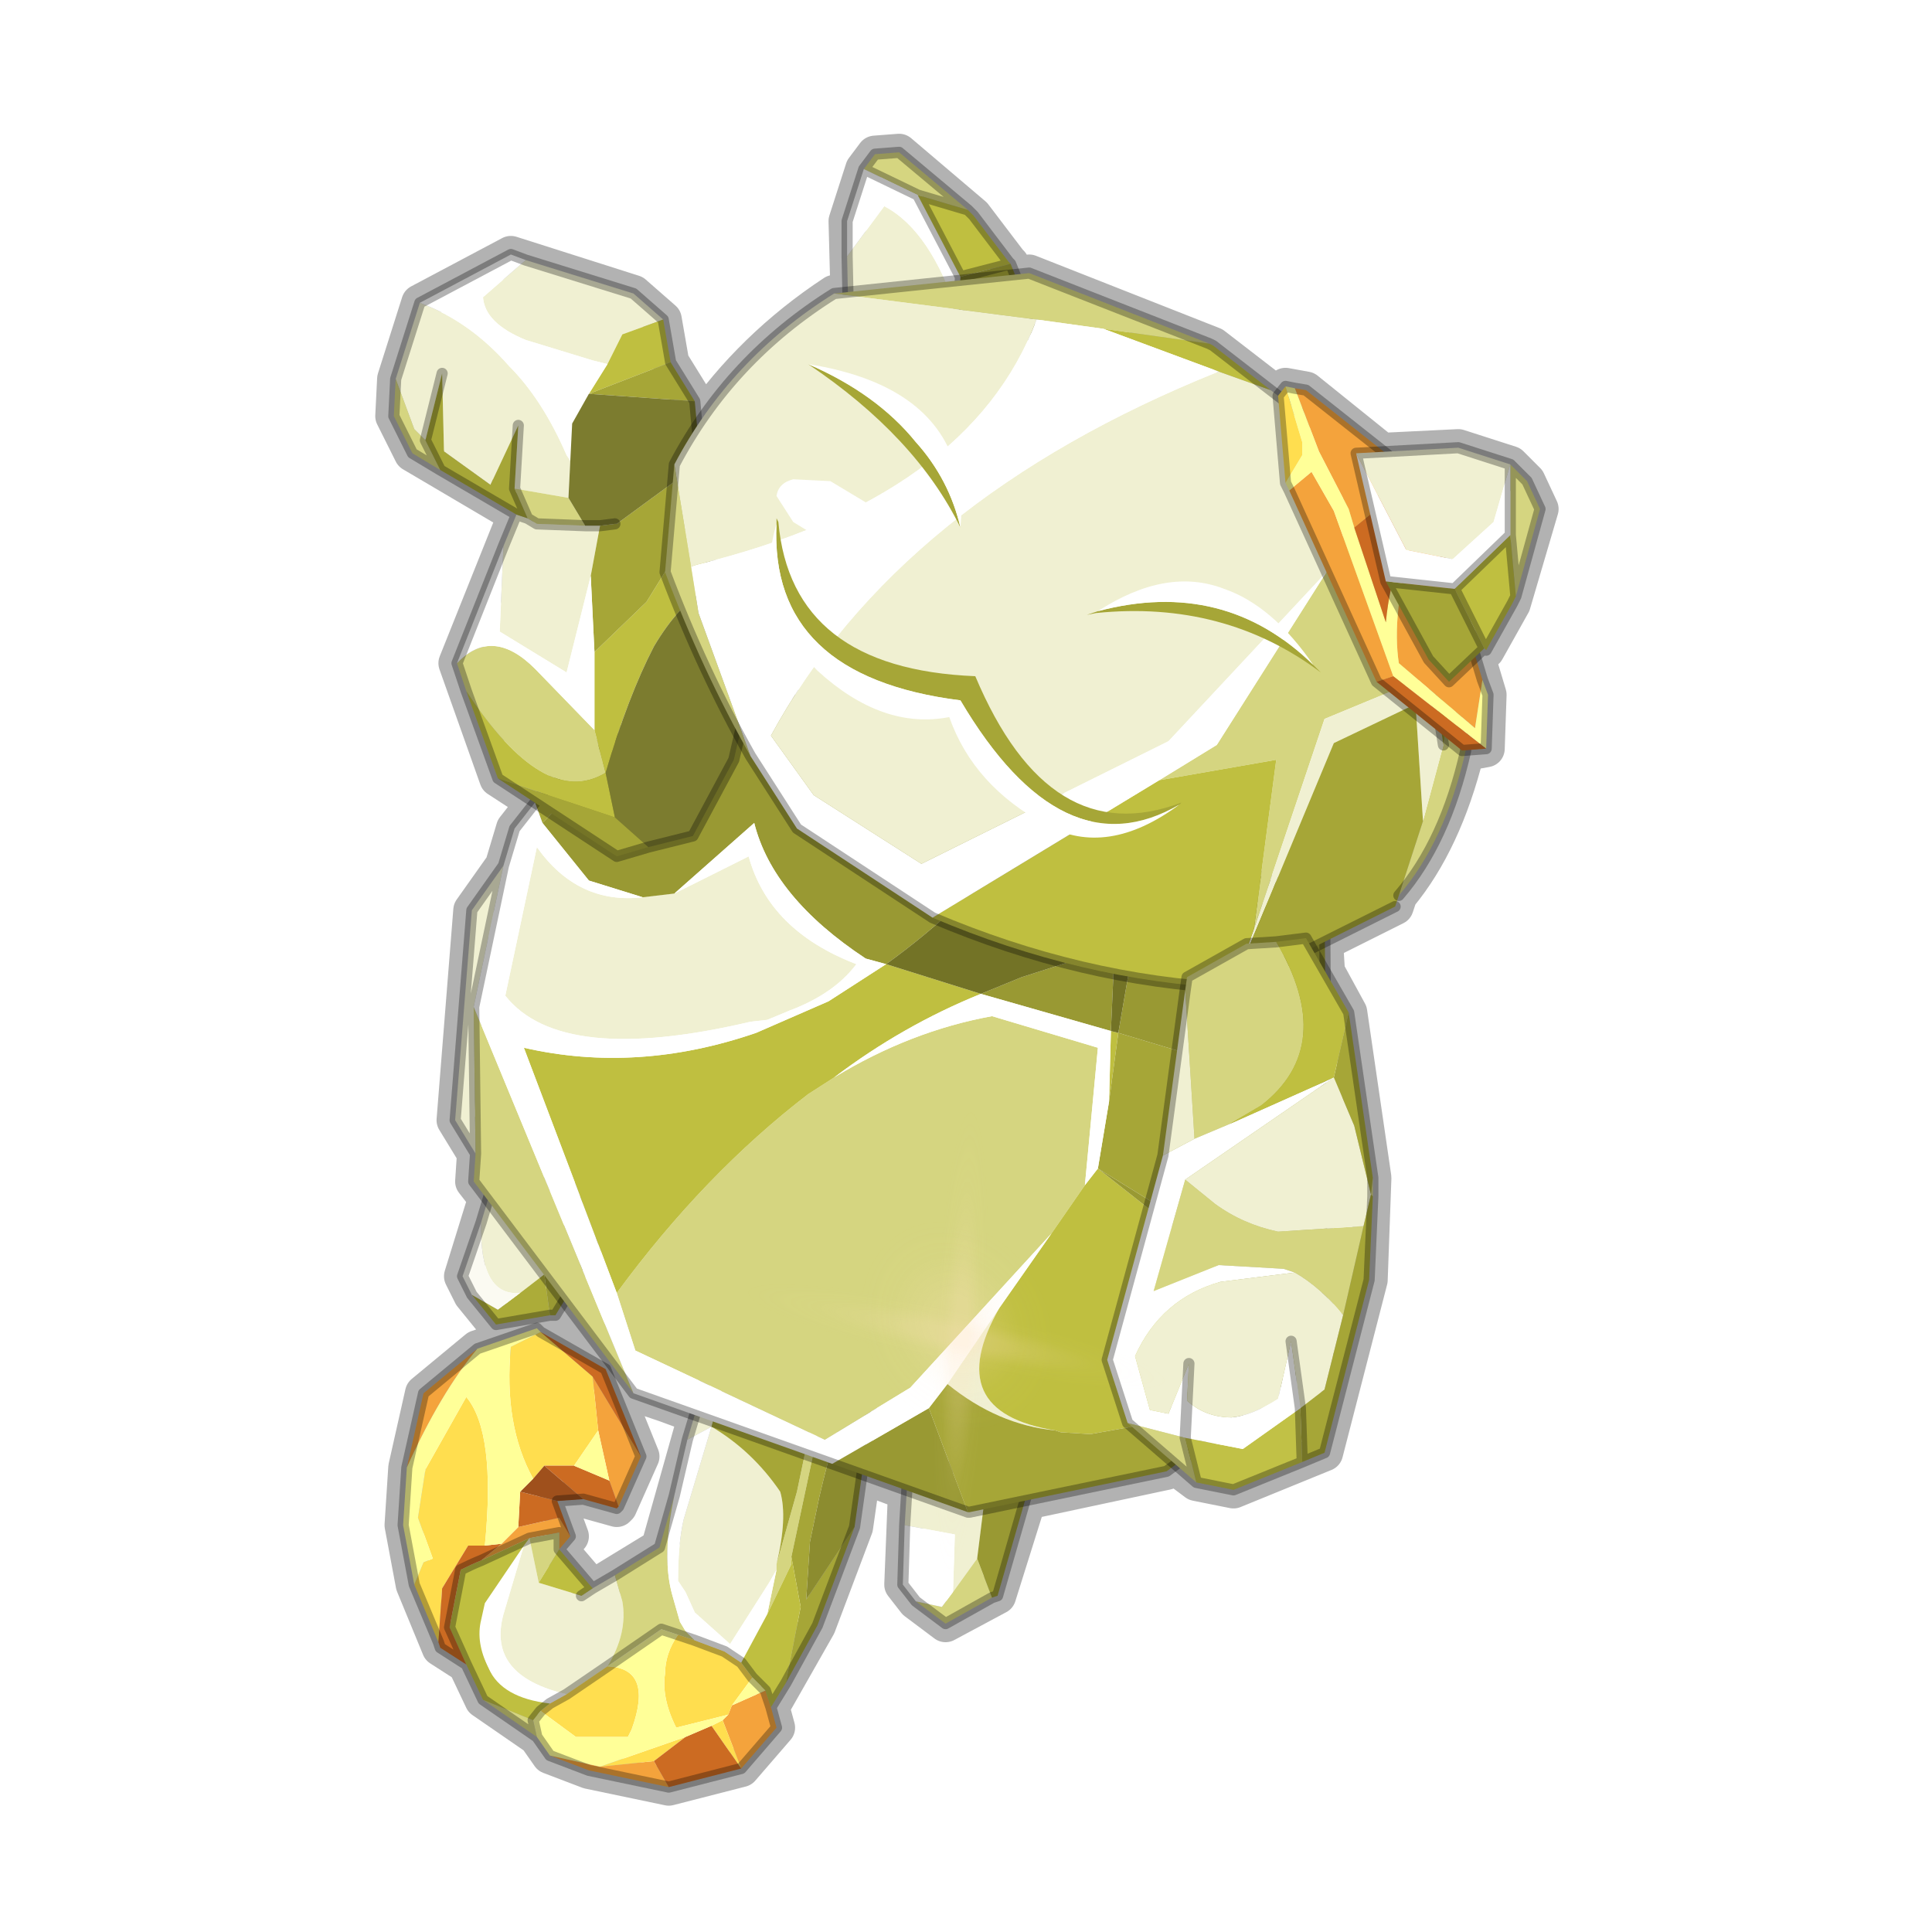<?xml version="1.0" encoding="UTF-8" standalone="no"?>
<svg xmlns:xlink="http://www.w3.org/1999/xlink" height="52.0px" width="52.0px" xmlns="http://www.w3.org/2000/svg">
  <g transform="matrix(1.0, 0.0, 0.0, 1.0, 0.0, 0.0)">
    <use height="102.0" transform="matrix(1.0, 0.0, 0.0, 1.0, -25.0, -25.0)" width="102.0" xlink:href="#shape0"/>
    <use height="0.0" transform="matrix(0.127, 0.027, -0.005, 0.119, 24.0, 31.7)" width="0.0" xlink:href="#sprite0"/>
    <use height="0.0" transform="matrix(0.054, 0.011, -0.026, 0.077, 34.05, 19.95)" width="0.0" xlink:href="#sprite0"/>
    <use height="0.0" transform="matrix(0.028, 0.004, -0.008, 0.055, 13.25, 40.25)" width="0.0" xlink:href="#sprite0"/>
    <use height="81.5" transform="matrix(0.144, 0.03, -0.007, 0.158, 20.15, 28.4)" width="81.5" xlink:href="#sprite1"/>
  </g>
  <defs>
    <g id="shape0" transform="matrix(1.0, 0.0, 0.0, 1.0, 25.0, 25.0)">
      <path d="M52.0 0.0 L52.0 52.0 0.0 52.0 0.0 0.0 52.0 0.0" fill="#795fa9" fill-opacity="0.0" fill-rule="evenodd" stroke="none"/>
      <path d="M26.2 5.8 L27.15 7.05 27.2 7.1 27.35 7.45 27.7 7.35 32.65 9.3 34.4 10.65 34.6 10.4 35.15 10.5 37.2 12.15 39.25 12.05 40.65 12.5 41.1 12.95 41.45 13.7 40.7 16.25 40.0 17.5 39.75 17.7 40.05 18.7 40.0 20.15 39.45 20.25 Q38.85 22.65 37.65 24.1 L37.55 24.4 35.65 25.35 35.7 26.15 36.3 27.25 36.95 31.7 36.85 34.45 35.65 39.1 33.2 40.1 32.2 39.9 31.6 39.45 31.4 39.6 27.65 40.4 26.85 42.95 25.45 43.7 24.65 43.1 24.3 42.65 24.4 40.15 23.2 39.7 23.0 41.1 22.0 43.75 20.75 45.95 20.9 46.5 19.95 47.6 18.0 48.1 15.85 47.65 14.8 47.25 14.45 46.75 13.0 45.75 12.55 44.8 11.85 44.35 11.15 42.65 10.85 41.05 10.95 39.5 11.4 37.5 12.85 36.3 14.45 35.75 14.55 35.85 16.3 36.85 17.25 39.2 16.65 40.55 16.6 40.6 15.7 40.35 15.0 40.4 15.35 41.35 15.05 41.7 15.95 42.75 17.75 41.65 18.75 38.1 Q17.9 37.75 17.05 37.5 L15.15 34.95 14.95 35.4 14.8 35.4 13.35 35.65 12.7 34.85 12.45 34.35 13.1 32.25 12.75 31.8 12.8 31.05 12.25 30.15 12.7 24.5 13.55 23.3 13.85 22.3 14.4 21.6 13.4 20.95 12.3 17.85 13.9 13.85 11.1 12.2 10.6 11.2 10.65 10.2 11.3 8.15 13.75 6.85 17.05 7.9 17.85 8.6 18.05 9.75 18.7 10.8 18.8 11.45 Q20.25 9.35 22.45 7.9 L22.85 7.85 22.8 5.95 23.25 4.55 23.55 4.15 24.2 4.1 26.2 5.8 Z" fill="none" stroke="#000000" stroke-linecap="round" stroke-linejoin="round" stroke-opacity="0.302" stroke-width="1.0"/>
      <path d="M25.65 42.85 L25.7 41.3 24.35 41.05 24.45 39.4 26.6 39.55 26.3 41.95 25.65 42.85" fill="#f0f0d2" fill-rule="evenodd" stroke="none"/>
      <path d="M24.65 43.1 L25.35 43.25 25.65 42.85 26.3 41.95 26.7 43.0 25.45 43.7 24.65 43.1" fill="#d5d580" fill-rule="evenodd" stroke="none"/>
      <path d="M24.65 43.1 L24.3 42.65 24.35 41.05 25.7 41.3 25.65 42.85 25.35 43.25 24.65 43.1" fill="#ffffff" fill-rule="evenodd" stroke="none"/>
      <path d="M26.7 43.0 L26.3 41.95 26.6 39.55 27.8 39.65 26.85 42.95 26.7 43.0" fill="#999933" fill-rule="evenodd" stroke="none"/>
      <path d="M24.35 41.05 L24.3 42.65 24.65 43.1 25.45 43.7 26.7 43.0 26.85 42.95 27.8 39.65 26.6 39.55 26.6 39.25 M24.35 41.05 L24.45 39.4 26.6 39.55" fill="none" stroke="#000000" stroke-linecap="round" stroke-linejoin="round" stroke-opacity="0.302" stroke-width="0.3"/>
      <path d="M15.95 42.75 L16.55 42.4 16.75 43.1 Q16.9 43.95 16.35 44.85 L15.25 45.6 Q13.1 45.1 13.55 43.45 L14.1 41.6 14.25 41.4 14.5 42.6 15.65 42.95 15.95 42.75 M18.5 38.75 L19.35 35.9 19.85 35.85 19.15 38.4 18.5 38.75 M20.9 42.25 L20.7 42.6 19.65 44.25 18.7 43.4 18.45 42.85 18.25 42.55 Q18.25 41.55 18.4 40.9 L19.15 38.4 Q20.25 39.05 21.0 40.15 21.2 40.85 20.9 42.1 L20.9 42.25" fill="#f0f0d2" fill-rule="evenodd" stroke="none"/>
      <path d="M17.25 39.2 L16.65 40.55 16.4 39.85 16.1 38.5 15.95 37.05 17.25 39.2 M15.35 41.35 L15.05 41.7 15.05 41.25 14.25 41.4 12.95 42.0 13.5 41.55 13.95 41.1 15.05 40.85 15.35 41.35 M20.75 45.95 L20.9 46.5 19.95 47.6 19.45 46.3 19.6 46.15 19.7 45.9 20.6 45.5 20.75 45.95 M18.0 48.1 L15.85 47.65 14.8 47.25 16.15 47.55 17.6 47.4 18.0 48.1 M10.95 39.5 L11.4 37.5 12.85 36.3 Q11.85 37.5 10.95 39.5" fill="#f4a33c" fill-rule="evenodd" stroke="none"/>
      <path d="M16.55 42.4 L17.75 41.65 18.15 40.25 Q17.8 41.9 18.1 42.95 L18.3 43.65 18.45 43.9 18.7 44.15 18.25 44.0 17.8 43.85 16.35 44.85 Q16.9 43.95 16.75 43.1 L16.55 42.4 M22.35 35.85 L22.6 35.8 21.3 41.9 21.3 42.1 20.65 43.45 20.9 42.25 20.9 42.1 21.45 40.15 22.35 35.85 M14.45 46.75 L13.0 45.75 14.35 46.3 14.45 46.75 M14.25 41.4 L15.05 41.25 15.05 41.7 14.5 42.6 14.25 41.4" fill="#d5d580" fill-rule="evenodd" stroke="none"/>
      <path d="M11.8 44.2 L11.15 42.65 11.4 42.05 11.65 41.95 11.25 40.85 11.45 39.55 12.55 37.6 Q13.35 38.55 13.05 41.6 L12.6 41.6 11.9 42.75 11.8 44.2 M14.35 39.8 Q13.55 38.35 13.75 36.25 L14.55 35.85 15.95 37.05 16.1 38.5 15.45 39.45 14.65 39.45 14.35 39.8 M15.25 45.6 L16.35 44.85 Q17.6 44.9 17.0 46.55 L16.9 46.75 15.5 46.75 14.55 46.05 14.8 45.85 15.25 45.6 M18.25 44.0 L18.7 44.15 19.5 44.45 19.95 44.75 20.25 45.15 19.7 45.9 19.6 46.15 18.2 46.5 Q17.8 45.7 17.9 45.05 17.9 44.5 18.25 44.0 M19.15 46.45 L19.45 46.3 19.95 47.6 19.15 46.45 M18.45 46.75 L17.6 47.4 16.15 47.55 18.45 46.75" fill="#ffde4f" fill-rule="evenodd" stroke="none"/>
      <path d="M19.85 35.85 L22.35 35.85 21.45 40.15 20.9 42.1 Q21.2 40.85 21.0 40.15 20.25 39.05 19.15 38.4 L19.85 35.85 M22.6 35.8 L23.7 36.05 23.6 36.85 Q22.9 36.65 22.05 40.3 L21.8 41.5 21.7 43.05 23.0 41.1 22.0 43.75 21.15 45.3 21.55 43.25 21.3 41.9 22.6 35.8" fill="#a6a637" fill-rule="evenodd" stroke="none"/>
      <path d="M18.15 40.25 L18.5 38.75 19.15 38.4 18.4 40.9 Q18.25 41.55 18.25 42.55 L18.45 42.85 18.7 43.4 19.65 44.25 20.7 42.6 20.9 42.25 20.65 43.45 19.95 44.75 19.5 44.45 18.7 44.15 18.45 43.9 18.3 43.65 18.1 42.95 Q17.8 41.9 18.15 40.25 M14.1 41.6 L13.55 43.45 Q13.1 45.1 15.25 45.6 L14.8 45.85 Q13.5 45.7 13.15 44.9 12.8 44.2 12.95 43.6 L13.05 43.15 14.1 41.6" fill="#ffffff" fill-rule="evenodd" stroke="none"/>
      <path d="M23.6 36.85 L23.0 41.1 21.7 43.05 21.8 41.5 22.05 40.3 Q22.9 36.65 23.6 36.85" fill="#8c8c2f" fill-rule="evenodd" stroke="none"/>
      <path d="M15.05 41.7 L15.95 42.75 15.65 42.95 14.5 42.6 15.05 41.7 M21.15 45.3 L20.75 45.95 20.6 45.5 20.25 45.15 19.95 44.75 20.65 43.45 21.3 42.1 21.3 41.9 21.55 43.25 21.15 45.3 M13.0 45.75 L12.55 44.8 12.1 43.8 12.4 42.25 Q12.7 42.1 12.95 42.0 L14.25 41.4 14.1 41.6 13.05 43.15 12.95 43.6 Q12.8 44.2 13.15 44.9 13.5 45.7 14.8 45.85 L14.55 46.05 14.35 46.3 13.0 45.75" fill="#bfbf40" fill-rule="evenodd" stroke="none"/>
      <path d="M14.55 35.85 L16.3 36.85 17.25 39.2 15.95 37.05 14.55 35.85 M16.65 40.55 L16.6 40.6 15.7 40.35 14.65 39.45 15.45 39.45 16.4 39.85 16.65 40.55 M15.0 40.4 L15.35 41.35 15.05 40.85 13.95 41.1 14.0 40.15 15.0 40.4 M19.95 47.6 L18.0 48.1 17.6 47.4 18.45 46.75 19.15 46.45 19.95 47.6 M12.55 44.8 L11.85 44.35 11.8 44.2 11.9 42.75 12.6 41.6 13.05 41.6 13.5 41.55 12.95 42.0 Q12.7 42.1 12.4 42.25 L12.1 43.8 12.55 44.8" fill="#cc6b22" fill-rule="evenodd" stroke="none"/>
      <path d="M15.7 40.35 L15.0 40.4 14.0 40.15 14.35 39.8 14.65 39.45 15.7 40.35" fill="#9f501c" fill-rule="evenodd" stroke="none"/>
      <path d="M12.85 36.3 L14.45 35.75 14.55 35.85 13.75 36.25 Q13.55 38.35 14.35 39.8 L14.0 40.15 13.95 41.1 13.5 41.55 13.05 41.6 Q13.35 38.55 12.55 37.6 L11.45 39.55 11.25 40.85 11.65 41.95 11.4 42.05 11.15 42.65 10.85 41.05 10.95 39.5 Q11.85 37.5 12.85 36.3 M14.8 47.25 L14.45 46.75 14.35 46.3 14.55 46.05 15.5 46.75 16.9 46.75 17.0 46.55 Q17.6 44.9 16.35 44.85 L17.8 43.85 18.25 44.0 Q17.9 44.5 17.9 45.05 17.8 45.7 18.2 46.5 L19.6 46.15 19.45 46.3 19.15 46.45 18.45 46.75 16.15 47.55 14.8 47.25 M15.45 39.45 L16.1 38.5 16.4 39.85 15.45 39.45 M20.25 45.15 L20.6 45.5 19.7 45.9 20.25 45.15" fill="#ffff98" fill-rule="evenodd" stroke="none"/>
      <path d="M12.85 36.3 L14.45 35.75 14.55 35.85 16.3 36.85 17.25 39.2 16.65 40.55 16.6 40.6 15.7 40.35 15.0 40.4 15.35 41.35 15.05 41.7 15.95 42.75 16.55 42.4 17.75 41.65 18.15 40.25 18.5 38.75 19.35 35.9 19.85 35.85 22.35 35.85 22.6 35.8 23.7 36.05 23.6 36.85 23.0 41.1 22.0 43.75 21.15 45.3 20.75 45.95 20.9 46.5 19.95 47.6 18.0 48.1 15.85 47.65 14.8 47.25 14.45 46.75 13.0 45.75 12.55 44.8 11.85 44.35 11.8 44.2 11.15 42.65 10.85 41.05 10.95 39.5 11.4 37.5 12.85 36.3 M15.25 45.6 L16.35 44.85 17.8 43.85 18.25 44.0 18.7 44.15 19.5 44.45 19.95 44.75 20.25 45.15 20.6 45.5 20.75 45.95 M12.95 42.0 L14.25 41.4 15.05 41.25 15.05 41.7 M15.65 42.95 L15.95 42.75 M14.8 45.85 L15.25 45.6 M14.8 45.85 L14.55 46.05 14.35 46.3 14.45 46.75 M12.95 42.0 Q12.7 42.1 12.4 42.25 L12.1 43.8 12.55 44.8" fill="none" stroke="#000000" stroke-linecap="round" stroke-linejoin="round" stroke-opacity="0.302" stroke-width="0.3"/>
      <path d="M14.0 34.8 Q12.9 34.9 12.95 32.9 L13.4 31.4 15.5 32.15 14.65 34.3 14.0 34.8" fill="#f0f0d2" fill-rule="evenodd" stroke="none"/>
      <path d="M15.5 32.15 L16.65 32.6 14.95 35.4 14.8 35.4 14.65 34.3 15.5 32.15" fill="#999933" fill-rule="evenodd" stroke="none"/>
      <path d="M12.7 34.85 L13.4 35.25 14.0 34.8 14.65 34.3 14.8 35.4 13.35 35.65 12.7 34.85" fill="#acac39" fill-rule="evenodd" stroke="none"/>
      <path d="M12.7 34.85 L12.45 34.35 12.95 32.9 Q12.9 34.9 14.0 34.8 L13.4 35.25 12.7 34.85" fill="#fbfaf2" fill-rule="evenodd" stroke="none"/>
      <path d="M15.5 32.15 L15.6 31.9 M12.95 32.9 L12.45 34.35 12.7 34.85 13.35 35.65 14.8 35.4 14.95 35.4 16.65 32.6 15.5 32.15 13.4 31.4 12.95 32.9" fill="none" stroke="#000000" stroke-linecap="round" stroke-linejoin="round" stroke-opacity="0.302" stroke-width="0.3"/>
      <path d="M12.8 31.05 L12.25 30.15 12.7 24.5 13.55 23.3 12.75 27.1 12.8 31.05 M18.15 24.05 L20.15 23.05 Q20.7 25.05 23.05 25.95 22.45 26.75 21.25 27.2 L20.65 27.45 20.2 27.5 Q15.1 28.7 13.6 26.8 L14.45 22.8 Q15.55 24.35 17.3 24.15 L18.15 24.05 M26.9 35.2 Q25.3 38.0 28.4 38.5 26.85 38.35 25.5 37.25 L26.9 35.2" fill="#f0f0d2" fill-rule="evenodd" stroke="none"/>
      <path d="M17.05 37.5 L12.75 31.8 12.8 31.05 12.75 27.1 17.05 37.5 M29.2 31.9 L28.3 33.2 24.5 37.35 22.2 38.75 17.1 36.35 16.6 34.8 Q18.95 31.6 21.75 29.45 L22.45 29.0 Q24.5 27.75 26.7 27.35 L29.55 28.2 29.2 31.9" fill="#d5d580" fill-rule="evenodd" stroke="none"/>
      <path d="M29.55 31.45 L32.65 33.9 Q33.45 36.9 30.75 38.35 L29.35 38.6 28.55 38.55 28.4 38.5 Q25.3 38.0 26.9 35.2 L28.3 33.2 29.2 31.9 29.55 31.45 M29.9 27.75 L30.1 27.8 29.85 29.65 29.9 27.75 M26.4 26.75 Q24.3 27.6 22.45 29.0 L21.75 29.45 Q18.95 31.6 16.6 34.8 L14.1 28.2 Q17.15 28.9 20.35 27.8 L22.3 26.95 23.85 25.95 26.4 26.75" fill="#bfbf40" fill-rule="evenodd" stroke="none"/>
      <path d="M14.4 21.6 L15.15 20.65 17.35 19.3 14.6 22.15 14.4 21.6 M35.75 36.4 L31.4 39.6 26.1 40.7 26.05 40.7 25.0 37.9 25.5 37.25 Q26.85 38.35 28.4 38.5 L28.55 38.55 29.35 38.6 30.75 38.35 Q33.45 36.9 32.65 33.9 L35.75 36.4 M34.2 25.9 L34.25 25.95 Q35.25 27.4 35.45 30.45 34.95 33.35 34.15 33.45 32.95 33.35 31.25 32.5 L29.55 31.45 29.85 29.65 30.1 27.8 33.1 28.7 34.2 25.9" fill="#a6a637" fill-rule="evenodd" stroke="none"/>
      <path d="M14.6 22.15 L17.35 19.3 19.6 18.0 26.1 20.5 26.2 20.55 28.15 21.9 Q25.95 24.45 23.85 25.95 L23.3 25.8 Q20.8 24.15 20.3 22.15 L18.15 24.05 17.3 24.15 15.85 23.7 14.6 22.15 M31.25 22.55 L35.65 24.25 35.75 36.4 32.65 33.9 29.55 31.45 31.25 32.5 Q32.95 33.35 34.15 33.45 34.95 33.35 35.45 30.45 35.25 27.4 34.25 25.95 L34.2 25.9 34.65 24.75 31.25 22.55 M26.05 40.7 L22.4 39.4 25.0 37.9 26.05 40.7 M30.1 27.8 L30.6 24.9 Q32.95 24.25 34.2 25.9 L33.1 28.7 30.1 27.8 M26.4 26.75 L27.5 26.3 30.0 25.5 29.9 27.75 26.4 26.75" fill="#999933" fill-rule="evenodd" stroke="none"/>
      <path d="M14.4 21.6 L14.6 22.15 15.85 23.7 17.3 24.15 Q15.55 24.35 14.45 22.8 L13.6 26.8 Q15.1 28.7 20.2 27.5 L20.65 27.45 21.25 27.2 Q22.45 26.75 23.05 25.95 20.7 25.05 20.15 23.05 L18.15 24.05 20.3 22.15 Q20.8 24.15 23.3 25.8 L23.85 25.95 22.3 26.95 20.35 27.8 Q17.15 28.9 14.1 28.2 L16.6 34.8 17.1 36.35 22.2 38.75 24.5 37.35 28.3 33.2 26.9 35.2 25.5 37.25 25.0 37.9 22.4 39.4 17.05 37.5 12.75 27.1 13.55 23.3 13.85 22.3 14.4 21.6 M29.85 29.65 L29.55 31.45 29.2 31.9 29.55 28.2 26.7 27.35 Q24.5 27.75 22.45 29.0 24.3 27.6 26.4 26.75 L29.9 27.75 29.85 29.65" fill="#ffffff" fill-rule="evenodd" stroke="none"/>
      <path d="M26.2 20.55 L31.25 22.55 34.65 24.75 34.2 25.9 Q32.95 24.25 30.6 24.9 L30.1 27.8 29.9 27.75 30.0 25.5 27.5 26.3 26.4 26.75 23.85 25.95 Q25.95 24.45 28.15 21.9 L26.2 20.55" fill="#737326" fill-rule="evenodd" stroke="none"/>
      <path d="M17.35 19.3 L15.15 20.65 14.4 21.6 13.85 22.3 13.55 23.3 12.7 24.5 12.25 30.15 12.8 31.05 12.75 27.1 13.55 23.3 M17.35 19.3 L19.6 18.0 26.1 20.5 M26.2 20.55 L31.25 22.55 35.65 24.25 35.75 36.4 31.4 39.6 26.1 40.7 26.05 40.7 22.4 39.4 17.05 37.5 12.75 31.8 12.8 31.05" fill="none" stroke="#000000" stroke-linecap="round" stroke-linejoin="round" stroke-opacity="0.302" stroke-width="0.3"/>
      <path d="M13.55 14.7 L13.9 13.85 14.2 13.95 14.45 14.1 15.75 14.15 16.15 14.15 15.9 15.5 15.25 18.1 13.45 17.0 13.55 14.7 M10.65 10.2 L11.3 8.15 Q12.65 8.65 13.7 9.85 14.6 10.75 15.25 12.25 L15.35 12.4 15.3 13.4 13.85 13.15 13.95 11.45 13.2 13.05 11.95 12.15 11.9 10.05 11.45 11.85 11.15 11.55 10.65 10.2 M14.15 7.0 L17.05 7.9 17.85 8.6 16.75 9.0 16.35 9.8 15.95 9.7 14.15 9.15 Q13.05 8.7 13.0 8.0 L14.15 7.0" fill="#f0f0d2" fill-rule="evenodd" stroke="none"/>
      <path d="M12.55 18.6 L12.3 17.85 Q13.25 16.85 14.4 18.0 L16.0 19.65 16.3 20.8 Q14.65 21.8 12.55 18.6 M11.85 12.65 L11.1 12.2 10.6 11.2 10.65 10.2 11.15 11.55 11.45 11.85 11.85 12.65 M13.85 13.15 L15.3 13.4 15.75 14.15 14.45 14.1 14.2 13.95 13.85 13.15" fill="#d5d580" fill-rule="evenodd" stroke="none"/>
      <path d="M17.85 8.6 L18.05 9.75 15.85 10.6 16.35 9.8 16.75 9.0 17.85 8.6 M18.85 13.35 L18.9 14.2 19.25 15.7 19.05 15.8 Q18.25 16.3 17.6 17.4 16.9 18.75 16.3 20.8 L16.0 19.65 16.0 17.55 17.4 16.2 18.05 15.15 18.85 13.35 M13.4 20.95 L12.55 18.6 Q14.65 21.8 16.3 20.8 L16.55 22.0 13.4 20.95" fill="#bfbf40" fill-rule="evenodd" stroke="none"/>
      <path d="M18.05 9.75 L18.7 10.8 15.85 10.6 18.05 9.75 M18.85 12.45 L18.85 13.35 18.05 15.15 17.4 16.2 16.0 17.55 15.9 15.5 16.15 14.15 16.55 14.1 16.6 14.1 18.85 12.45 M17.45 22.8 L16.6 23.05 13.4 20.95 16.55 22.0 17.45 22.8 M13.9 13.85 L11.85 12.65 11.45 11.85 11.9 10.05 11.95 12.15 13.2 13.05 13.95 11.45 13.85 13.15 14.2 13.95 13.9 13.85" fill="#a6a637" fill-rule="evenodd" stroke="none"/>
      <path d="M12.3 17.85 L13.55 14.7 13.45 17.0 15.25 18.1 15.9 15.5 16.0 17.55 16.0 19.65 14.4 18.0 Q13.25 16.85 12.3 17.85 M11.3 8.15 L13.75 6.85 14.15 7.0 13.0 8.0 Q13.05 8.7 14.15 9.15 L15.95 9.7 16.35 9.8 15.85 10.6 15.4 11.4 15.35 12.4 15.25 12.25 Q14.6 10.75 13.7 9.85 12.65 8.65 11.3 8.15" fill="#ffffff" fill-rule="evenodd" stroke="none"/>
      <path d="M18.7 10.8 L18.85 12.45 16.6 14.1 16.55 14.1 16.15 14.15 15.75 14.15 15.3 13.4 15.35 12.4 15.4 11.4 15.85 10.6 18.7 10.8 M19.25 15.7 L20.05 19.15 19.75 20.45 18.65 22.5 17.45 22.8 16.55 22.0 16.3 20.8 Q16.9 18.75 17.6 17.4 18.25 16.3 19.05 15.8 L19.25 15.7" fill="#7c7c2f" fill-rule="evenodd" stroke="none"/>
      <path d="M17.85 8.6 L18.05 9.75 18.7 10.8 18.85 12.45 18.85 13.35 18.9 14.2 19.25 15.7 20.05 19.15 19.75 20.45 18.65 22.5 17.45 22.8 16.6 23.05 13.4 20.95 12.55 18.6 12.3 17.85 13.55 14.7 13.9 13.85 11.85 12.65 11.1 12.2 10.6 11.2 10.65 10.2 11.3 8.15 13.75 6.85 14.15 7.0 17.05 7.9 17.85 8.6 M11.45 11.85 L11.85 12.65 M13.95 11.45 L13.85 13.15 14.2 13.95 14.45 14.1 15.75 14.15 16.15 14.15 16.55 14.1 M11.45 11.85 L11.9 10.05 M13.9 13.85 L14.2 13.95" fill="none" stroke="#000000" stroke-linecap="round" stroke-linejoin="round" stroke-opacity="0.302" stroke-width="0.3"/>
      <path d="M25.65 9.45 L22.85 9.2 22.8 6.9 23.8 5.55 Q25.05 6.2 25.8 8.5 L25.65 9.45" fill="#f0f0d2" fill-rule="evenodd" stroke="none"/>
      <path d="M23.25 4.55 L23.55 4.15 24.2 4.1 26.05 5.65 24.7 5.25 23.25 4.55 M27.2 7.1 L27.15 7.05 27.2 7.1" fill="#d5d580" fill-rule="evenodd" stroke="none"/>
      <path d="M22.8 6.9 L22.8 5.95 23.25 4.55 24.7 5.25 25.85 7.45 25.8 8.5 Q25.05 6.2 23.8 5.55 L22.8 6.9" fill="#ffffff" fill-rule="evenodd" stroke="none"/>
      <path d="M26.05 5.65 L26.2 5.8 27.15 7.05 27.2 7.1 25.85 7.45 24.7 5.25 26.05 5.65" fill="#bfbf40" fill-rule="evenodd" stroke="none"/>
      <path d="M27.2 7.1 L27.95 8.95 25.65 9.45 25.8 8.5 25.85 7.45 27.2 7.1" fill="#a6a637" fill-rule="evenodd" stroke="none"/>
      <path d="M26.05 5.65 L26.2 5.8 27.15 7.05 27.2 7.1 27.95 8.95 25.65 9.45 22.85 9.2 22.8 6.9 22.8 5.95 23.25 4.55 23.55 4.15 24.2 4.1 26.05 5.65 24.7 5.25 25.85 7.45 27.2 7.1 M23.25 4.55 L24.7 5.25 M25.8 8.5 L25.85 7.45 M25.65 9.45 L25.8 8.5" fill="none" stroke="#000000" stroke-linecap="round" stroke-linejoin="round" stroke-opacity="0.302" stroke-width="0.3"/>
      <path d="M27.9 8.6 L22.45 7.9 27.7 7.35 32.55 9.25 29.7 8.85 27.9 8.6 M18.15 12.5 L18.6 15.25 18.8 16.5 20.2 20.35 Q18.9 18.05 17.9 15.4 L18.15 12.5 M31.2 21.0 L32.75 20.05 35.7 15.4 36.15 14.75 36.15 12.0 37.85 13.25 38.65 15.9 38.55 18.15 35.65 19.35 33.75 25.0 34.35 20.45 31.2 21.0 M39.2 17.9 L39.45 20.2 Q38.9 22.65 37.65 24.1 L38.3 22.1 38.85 20.05 39.2 17.9" fill="#d5d580" fill-rule="evenodd" stroke="none"/>
      <path d="M27.9 8.6 Q26.1 13.4 18.75 15.2 L18.6 15.25 18.15 12.5 Q19.65 9.65 22.45 7.9 L27.9 8.6 M35.7 15.4 L31.45 19.95 24.8 23.25 21.9 21.4 20.75 19.8 Q24.2 13.45 32.8 10.0 L34.2 10.5 36.15 12.0 36.15 14.75 35.7 15.4 M38.55 18.15 L38.85 20.05 38.3 22.1 38.1 18.95 35.9 20.0 33.4 26.0 33.75 25.0 35.65 19.35 38.55 18.15" fill="#f0f0d2" fill-rule="evenodd" stroke="none"/>
      <path d="M37.65 24.1 L37.55 24.4 33.25 26.55 33.4 26.0 35.9 20.0 38.1 18.95 38.3 22.1 37.65 24.1" fill="#a6a637" fill-rule="evenodd" stroke="none"/>
      <path d="M25.1 24.7 L31.2 21.0 34.35 20.45 33.75 25.0 33.4 26.0 33.25 26.55 33.15 26.6 Q29.1 26.4 25.1 24.7 M32.8 10.0 L29.7 8.85 32.55 9.25 32.65 9.3 34.2 10.5 32.8 10.0 M38.65 15.9 L39.2 17.9 38.85 20.05 38.55 18.15 38.65 15.9" fill="#bfbf40" fill-rule="evenodd" stroke="none"/>
      <path d="M18.6 15.25 L18.75 15.2 Q26.1 13.4 27.9 8.6 L29.7 8.85 32.8 10.0 Q24.2 13.45 20.75 19.8 L21.9 21.4 24.8 23.25 31.45 19.95 35.7 15.4 32.75 20.05 31.2 21.0 25.1 24.7 21.45 22.3 20.2 20.35 18.8 16.5 18.6 15.25" fill="#ffffff" fill-rule="evenodd" stroke="none"/>
      <path d="M22.45 7.9 Q19.65 9.65 18.15 12.5 L17.9 15.4 Q18.9 18.05 20.2 20.35 L21.45 22.3 25.1 24.7 Q29.1 26.4 33.15 26.6 L33.25 26.55 37.55 24.4 M36.15 12.0 L34.2 10.5 32.65 9.3 32.55 9.25 27.7 7.35 22.45 7.9 M36.15 12.0 L37.85 13.25 38.65 15.9 39.2 17.9 39.45 20.2 Q38.9 22.65 37.65 24.1 M38.55 18.15 L38.85 20.05" fill="none" stroke="#000000" stroke-linecap="round" stroke-linejoin="round" stroke-opacity="0.302" stroke-width="0.3"/>
      <path d="M25.85 14.2 Q24.65 11.75 21.75 9.8 23.6 10.6 24.65 11.9 25.55 12.9 25.85 14.2 M35.35 17.9 L35.55 18.1 Q32.95 16.15 29.5 16.5 L29.25 16.55 29.55 16.45 Q32.95 15.55 35.35 17.9" fill="#a6a637" fill-rule="evenodd" stroke="none"/>
      <path d="M34.6 13.0 L34.4 10.65 34.6 10.4 35.05 11.9 35.05 12.25 34.6 13.0" fill="#ffde4f" fill-rule="evenodd" stroke="none"/>
      <path d="M34.85 10.45 L35.15 10.5 37.3 12.2 37.0 13.75 36.45 14.2 36.3 13.7 35.5 12.15 34.85 10.45 M38.65 14.15 L39.9 18.3 39.7 19.6 37.65 17.85 Q37.45 16.55 38.0 14.5 L38.65 14.15 M37.05 18.35 L34.7 13.2 35.3 12.7 35.9 13.75 37.5 18.2 37.05 18.35" fill="#f4a33c" fill-rule="evenodd" stroke="none"/>
      <path d="M34.6 10.4 L34.85 10.45 35.5 12.15 36.3 13.7 36.45 14.2 37.3 16.75 Q37.4 15.75 37.65 15.15 L38.0 14.5 Q37.45 16.55 37.65 17.85 L39.7 19.6 39.9 18.3 40.05 18.7 40.0 20.15 37.5 18.2 35.9 13.75 35.3 12.7 34.7 13.2 34.6 13.0 35.05 12.25 35.05 11.9 34.6 10.4" fill="#ffff98" fill-rule="evenodd" stroke="none"/>
      <path d="M37.3 12.2 L38.3 13.05 38.65 14.15 38.0 14.5 37.65 15.15 Q37.4 15.75 37.3 16.75 L36.45 14.2 37.0 13.75 37.3 12.2 M40.0 20.15 L39.35 20.2 37.05 18.35 37.5 18.2 40.0 20.15" fill="#cc6b22" fill-rule="evenodd" stroke="none"/>
      <path d="M25.85 14.2 Q25.55 12.9 24.65 11.9 23.6 10.6 21.75 9.8 24.9 10.3 25.65 12.35 25.95 13.15 25.85 14.2 M29.55 16.45 Q31.4 15.25 32.95 15.85 34.25 16.3 35.35 17.9 32.95 15.55 29.55 16.45" fill="#ffffff" fill-rule="evenodd" stroke="none"/>
      <path d="M34.6 13.0 L34.4 10.65 34.6 10.4 34.85 10.45 35.15 10.5 37.3 12.2 38.3 13.05 38.65 14.15 39.9 18.3 40.05 18.7 40.0 20.15 39.35 20.2 37.05 18.35 34.7 13.2 34.6 13.0 Z" fill="none" stroke="#000000" stroke-linecap="round" stroke-linejoin="round" stroke-opacity="0.302" stroke-width="0.3"/>
      <path d="M40.65 12.5 L41.1 12.95 41.45 13.7 40.8 16.05 40.65 14.4 40.65 12.5 M40.0 17.5 L39.95 17.45 40.0 17.5" fill="#d5d580" fill-rule="evenodd" stroke="none"/>
      <path d="M36.5 12.2 L39.25 12.05 40.65 12.5 40.2 14.05 39.1 15.05 37.85 14.8 36.5 12.2" fill="#f0f0d2" fill-rule="evenodd" stroke="none"/>
      <path d="M39.95 17.45 L39.0 18.35 38.45 17.75 37.3 15.65 39.15 15.85 39.95 17.45" fill="#a6a637" fill-rule="evenodd" stroke="none"/>
      <path d="M40.8 16.05 L40.7 16.25 40.0 17.5 39.95 17.45 39.15 15.85 40.65 14.4 40.8 16.05" fill="#bfbf40" fill-rule="evenodd" stroke="none"/>
      <path d="M37.3 15.65 L36.5 12.2 37.85 14.8 39.1 15.05 40.2 14.05 40.65 12.5 40.65 14.4 39.15 15.85 37.3 15.65" fill="#ffffff" fill-rule="evenodd" stroke="none"/>
      <path d="M40.65 12.5 L41.1 12.95 41.45 13.7 40.8 16.05 40.7 16.25 40.0 17.5 39.95 17.45 39.0 18.35 38.45 17.75 37.3 15.65 36.5 12.2 39.25 12.05 40.65 12.5 40.65 14.4 40.8 16.05 M39.15 15.85 L39.95 17.45 M37.3 15.65 L39.15 15.85 40.65 14.4" fill="none" stroke="#000000" stroke-linecap="round" stroke-linejoin="round" stroke-opacity="0.302" stroke-width="0.3"/>
      <path d="M36.95 32.2 L36.9 32.15 36.95 31.7 36.95 32.2 M36.7 33.0 L36.15 35.4 Q35.55 34.65 34.85 34.25 L34.55 34.15 32.8 34.05 31.05 34.75 31.9 31.75 32.7 32.4 Q33.45 32.95 34.4 33.15 L36.7 33.0 M31.9 26.65 L31.95 26.3 33.55 25.4 34.35 25.35 Q36.0 28.15 33.95 29.75 L33.1 30.25 32.15 30.65 31.9 26.65 M30.35 38.3 L31.9 38.7 32.2 39.9 30.35 38.3" fill="#d5d580" fill-rule="evenodd" stroke="none"/>
      <path d="M35.9 29.0 L36.45 30.3 36.9 32.15 36.7 33.0 34.4 33.15 Q33.45 32.95 32.7 32.4 L31.9 31.75 35.9 29.0 M36.15 35.4 L35.65 37.4 35.0 37.9 34.75 36.1 34.4 37.65 Q33.7 38.1 33.15 38.15 32.45 38.15 31.95 37.7 L32.0 36.7 31.45 38.05 30.95 37.95 30.55 36.5 Q31.25 34.95 32.85 34.5 L34.85 34.25 Q35.55 34.65 36.15 35.4 M32.15 30.65 L31.3 31.1 31.9 26.65 32.15 30.65" fill="#f0f0d2" fill-rule="evenodd" stroke="none"/>
      <path d="M36.95 31.7 L36.9 32.15 36.95 32.2 36.85 34.45 35.65 39.1 35.05 39.35 35.0 37.9 35.65 37.4 36.15 35.4 36.7 33.0 36.9 32.15 36.45 30.3 35.9 29.0 36.3 27.25 36.95 31.7" fill="#a6a637" fill-rule="evenodd" stroke="none"/>
      <path d="M35.0 37.9 L35.05 39.35 33.2 40.1 32.2 39.9 31.9 38.7 33.45 39.0 35.0 37.9" fill="#c1c146" fill-rule="evenodd" stroke="none"/>
      <path d="M32.15 30.65 L33.1 30.25 35.9 29.0 31.9 31.75 31.05 34.75 32.8 34.05 34.55 34.15 34.85 34.25 32.85 34.5 Q31.25 34.95 30.55 36.5 L30.95 37.95 31.45 38.05 32.0 36.7 31.95 37.7 31.9 38.7 31.95 37.7 Q32.45 38.15 33.15 38.15 33.7 38.1 34.4 37.65 L34.75 36.1 35.0 37.9 33.45 39.0 31.9 38.7 30.35 38.3 29.8 36.6 31.3 31.1 32.15 30.65" fill="#ffffff" fill-rule="evenodd" stroke="none"/>
      <path d="M36.3 27.25 L35.9 29.0 33.1 30.25 33.95 29.75 Q36.0 28.15 34.35 25.35 L35.15 25.25 36.3 27.25" fill="#bfbf40" fill-rule="evenodd" stroke="none"/>
      <path d="M36.95 32.2 L36.95 31.7 36.3 27.25 35.15 25.25 34.35 25.35 33.55 25.4 31.95 26.3 31.9 26.65 31.3 31.1 29.8 36.6 30.35 38.3 32.2 39.9 33.2 40.1 35.05 39.35 35.65 39.1 36.85 34.45 36.95 32.2 M35.0 37.9 L35.05 39.35 M31.9 38.7 L31.95 37.7 32.0 36.7 M34.75 36.1 L35.0 37.9 M31.9 38.7 L32.2 39.9" fill="none" stroke="#000000" stroke-linecap="round" stroke-linejoin="round" stroke-opacity="0.302" stroke-width="0.3"/>
      <path d="M20.9 14.1 L20.9 13.9 20.9 13.95 20.95 14.05 Q21.3 18.0 26.25 18.2 28.25 22.95 31.8 21.6 L31.75 21.65 Q28.6 23.5 25.85 18.85 20.7 18.2 20.9 14.1" fill="#a6a637" fill-rule="evenodd" stroke="none"/>
      <path d="M21.35 12.9 L22.35 12.95 23.35 13.55 23.7 14.25 23.3 14.7 22.25 14.6 21.35 14.05 20.9 13.35 Q20.95 13.0 21.35 12.9 M31.75 21.65 Q29.8 23.1 28.15 22.2 26.2 21.15 25.55 19.3 23.75 19.65 22.0 18.05 20.25 16.25 20.9 14.1 20.7 18.2 25.85 18.85 28.6 23.5 31.75 21.65" fill="#ffffff" fill-rule="evenodd" stroke="none"/>
    </g>
    <g id="sprite1" transform="matrix(1.0, 0.0, 0.0, 1.0, 0.0, 0.0)">
      <use height="26.7" transform="matrix(0.004, -1.351, 1.393, 0.02, 22.09, 56.026)" width="26.7" xlink:href="#sprite2"/>
      <use height="26.7" transform="matrix(0.009, -3.049, 0.372, 0.005, 36.507, 81.377)" width="26.7" xlink:href="#sprite2"/>
      <use height="26.7" transform="matrix(3.049, 0.009, -0.005, 0.372, 0.122, 35.107)" width="26.7" xlink:href="#sprite2"/>
    </g>
    <g id="sprite2" transform="matrix(1.0, 0.0, 0.0, 1.0, 13.35, 13.35)">
      <use height="26.7" transform="matrix(1.0, 0.0, 0.0, 1.0, -13.35, -13.35)" width="26.7" xlink:href="#shape1"/>
    </g>
    <g id="shape1" transform="matrix(1.0, 0.0, 0.0, 1.0, 13.35, 13.35)">
      <path d="M9.3 -9.85 Q13.35 -5.8 13.35 0.0 13.35 5.8 9.3 9.3 5.8 13.35 0.0 13.35 -5.8 13.35 -9.85 9.3 -13.35 5.8 -13.35 0.0 -13.35 -5.8 -9.85 -9.85 -5.8 -13.35 0.0 -13.35 5.8 -13.35 9.3 -9.85" fill="url(#gradient0)" fill-rule="evenodd" stroke="none"/>
    </g>
    <radialGradient cx="0" cy="0" gradientTransform="matrix(0.021, 0.0, 0.0, 0.021, 0.0, 0.0)" gradientUnits="userSpaceOnUse" id="gradient0" r="819.2" spreadMethod="pad">
      <stop offset="0.196" stop-color="#fee3bc" stop-opacity="0.169"/>
      <stop offset="0.502" stop-color="#fee3bc" stop-opacity="0.027"/>
      <stop offset="0.761" stop-color="#ffe3bd" stop-opacity="0.0"/>
    </radialGradient>
  </defs>
</svg>
